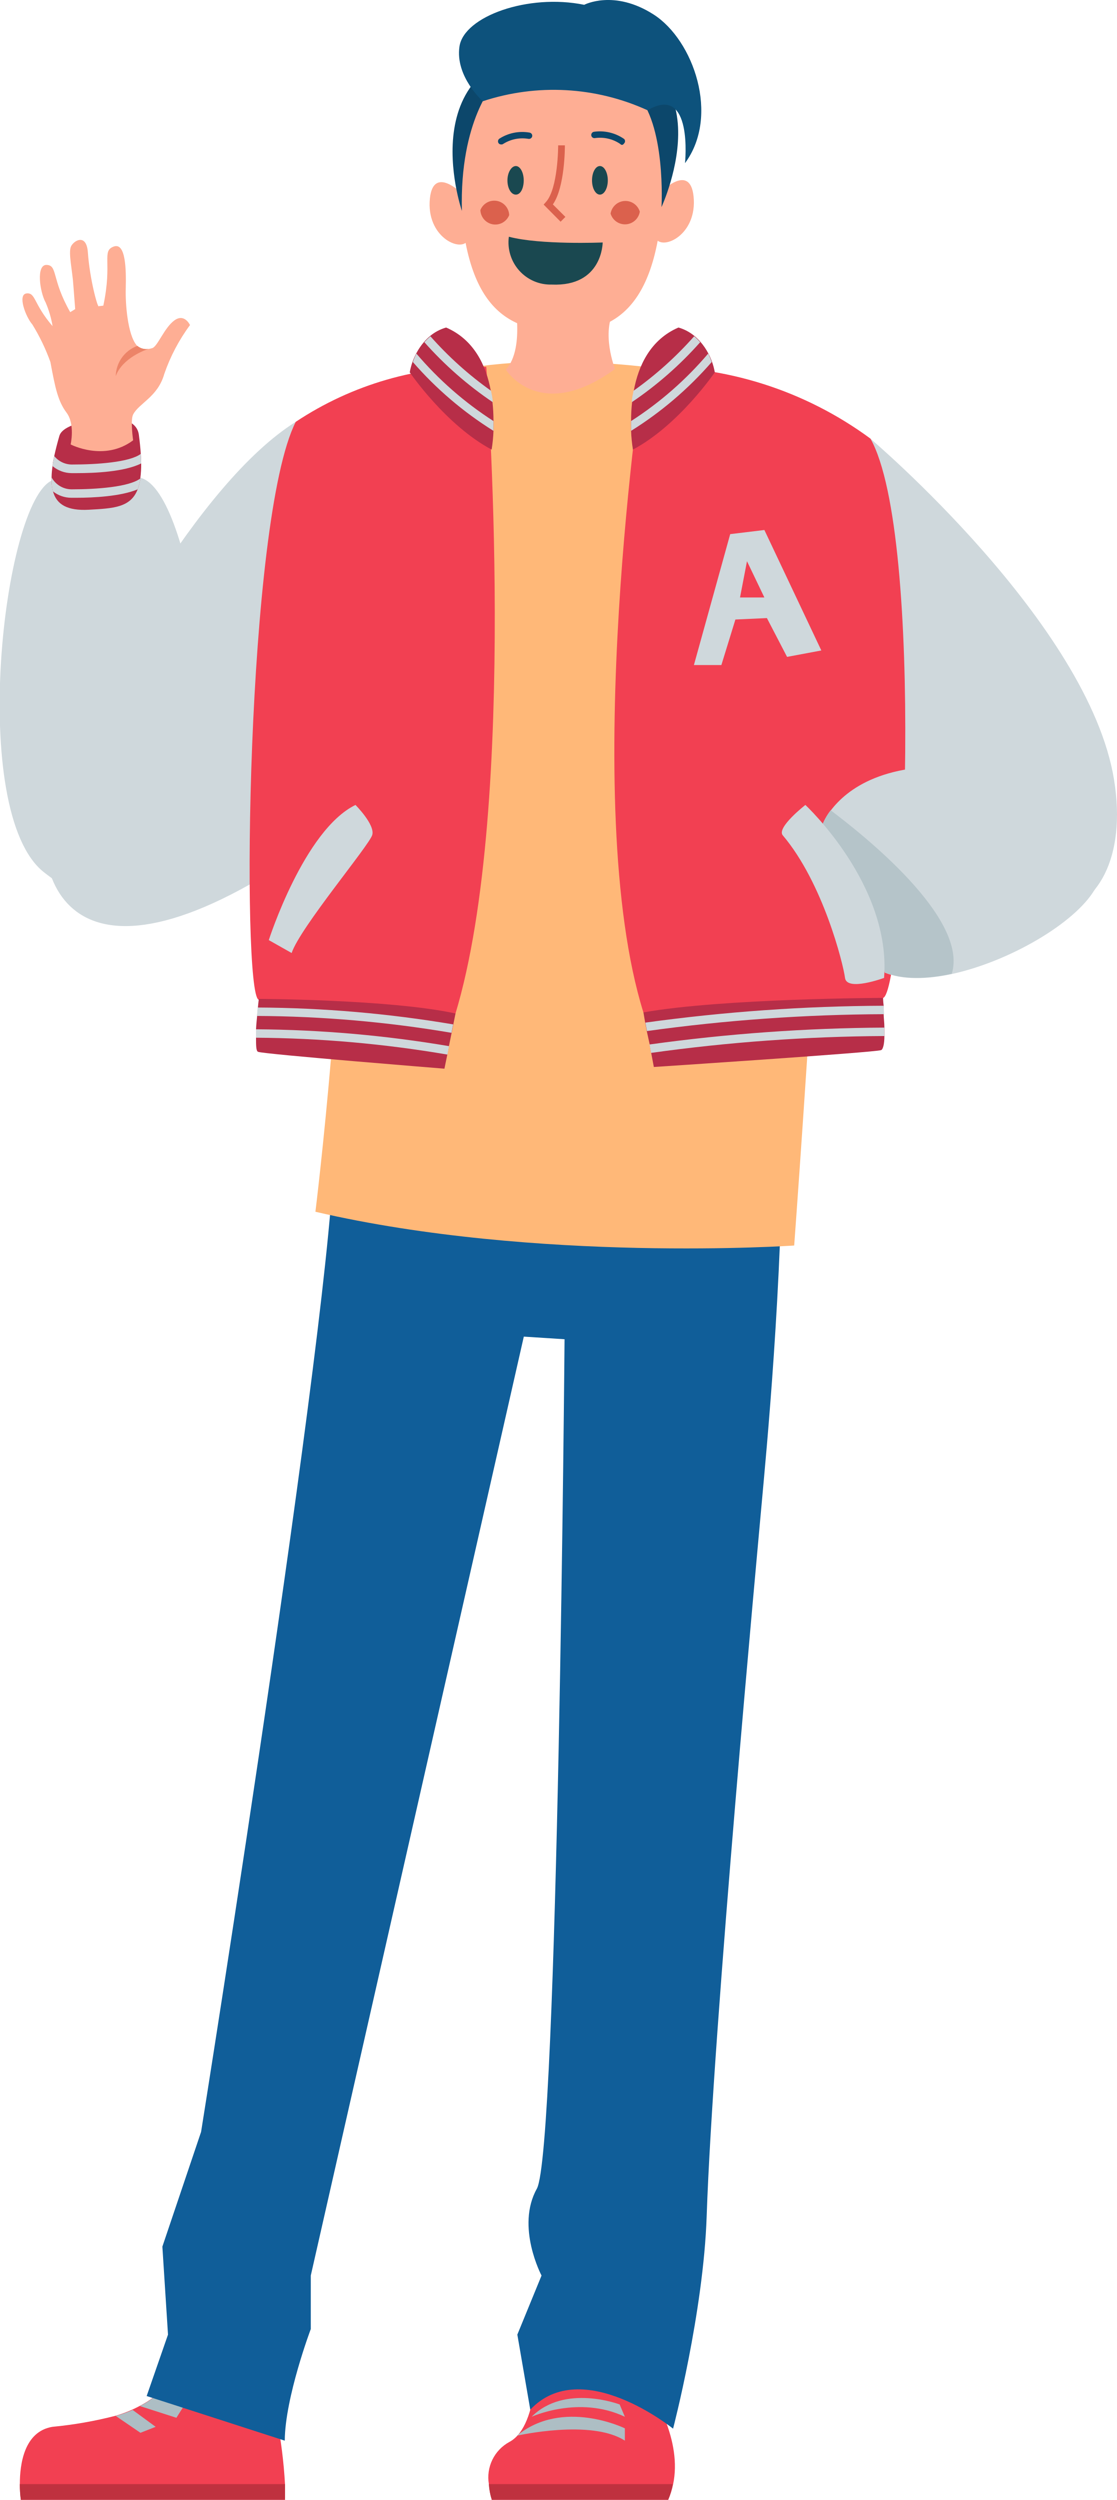 <svg width="127" height="284" viewBox="0 0 127 284" fill="none" xmlns="http://www.w3.org/2000/svg">
<g clip-path="url(#clip0)">
<path d="M33.627 47.924C22.491 54.883 10.553 77.11 6.494 87.088C2.435 97.066 5.539 114.539 30.771 99.088C56.003 83.638 33.627 47.924 33.627 47.924Z" fill="#CFD8DC"/>
<path d="M98.97 49.841C98.97 49.841 123.801 70.851 126.666 88.593C129.531 106.335 113.372 111.415 100.565 89.465C87.758 67.516 98.97 49.841 98.97 49.841Z" fill="#CFD8DC"/>
<path d="M2.254 282.217C2.251 282.813 2.289 283.409 2.368 284H32.404C32.404 283.406 32.404 282.811 32.404 282.217C32.121 277.202 31.157 272.249 29.539 267.495L22.032 264.255C21.658 267.383 20.077 270.238 17.63 272.211C17.095 272.637 16.519 273.01 15.911 273.322C15.643 273.466 15.366 273.6 15.08 273.735C14.46 274.014 13.822 274.251 13.17 274.444C10.803 275.055 8.392 275.479 5.959 275.709C2.741 276.246 2.254 279.955 2.254 282.217Z" fill="#F24052"/>
<path d="M2.254 282.217C2.251 282.813 2.289 283.409 2.368 284H32.404C32.404 283.406 32.404 282.811 32.404 282.217H2.254Z" fill="#BF313F"/>
<path d="M15.911 273.351L20.056 274.683L21.011 273.169L17.678 272.211C17.129 272.65 16.537 273.032 15.911 273.351V273.351Z" fill="#ADBEC4"/>
<path d="M13.16 274.473L15.968 276.389L17.697 275.709L15.08 273.792C14.456 274.062 13.815 274.289 13.16 274.473V274.473Z" fill="#ADBEC4"/>
<path d="M55.583 282.217C55.62 282.823 55.732 283.422 55.917 284H75.973C76.225 283.428 76.414 282.83 76.536 282.217C78.513 272.632 65.21 260.852 65.21 260.852L60.988 266.507C60.988 266.507 61.485 275.546 57.904 277.434C57.068 277.889 56.395 278.594 55.979 279.452C55.562 280.31 55.424 281.277 55.583 282.217V282.217Z" fill="#F24052"/>
<path d="M76.488 282.217H55.583C55.62 282.823 55.732 283.422 55.917 284H75.973C76.209 283.426 76.381 282.828 76.488 282.217V282.217Z" fill="#BF313F"/>
<path d="M58.773 276.716C58.773 276.716 67.206 274.799 71.045 277.281V275.882C71.045 275.882 63.987 272.421 58.773 276.716Z" fill="#ADBEC4"/>
<path d="M60.444 274.568C60.444 274.568 65.83 272.095 71.045 274.568L70.453 273.169C70.453 273.169 64.216 270.792 60.444 274.568Z" fill="#ADBEC4"/>
<path d="M88.99 126.894C88.99 145.997 87.08 165.454 86.64 170.39C86.201 175.327 81.063 230.449 80.347 251.776C79.984 262.702 76.527 275.92 76.527 275.92C76.527 275.92 66.155 267.514 60.291 273.763L58.82 265.233L61.571 258.523C61.571 258.523 58.629 252.974 61.036 248.66C63.443 244.347 64.188 152.15 64.188 152.15L59.556 151.853L35.336 258.523V264.6C35.336 264.6 32.414 272.345 32.376 277.281L16.675 272.211L19.101 265.233L18.461 255.236L22.863 242.2C22.863 242.2 39.156 140.236 37.905 128.792L88.99 126.894Z" fill="#105E99"/>
<path d="M37.132 46.496C37.132 46.496 48.134 40.745 64.283 41.081C80.433 41.416 91.253 45.337 94.118 48.039C96.984 50.742 90.298 141.502 90.298 141.502C90.298 141.502 61.008 143.505 35.862 137.668C35.862 137.668 39.682 106.776 39.042 85.612C38.402 64.449 37.132 46.496 37.132 46.496Z" fill="#FFB878"/>
<path d="M58.314 33.125C58.314 33.125 59.852 39.461 57.512 41.991C57.512 41.991 61.332 48.164 69.927 41.924C69.927 41.924 68.285 37.764 69.927 35.061L58.314 33.125Z" fill="#FEAE94"/>
<path d="M75.209 21.758C75.209 21.758 78.456 18.508 78.857 22.304C79.316 26.703 75.333 28.477 74.559 27.096C73.786 25.716 75.209 21.758 75.209 21.758Z" fill="#FEAE94"/>
<path d="M52.527 21.988C52.527 21.988 49.28 18.738 48.879 22.534C48.42 26.933 52.403 28.707 53.176 27.326C53.95 25.946 52.527 21.988 52.527 21.988Z" fill="#FEAE94"/>
<path d="M64.197 37.697C71.398 37.697 75.448 32.972 75.448 18.825C75.448 11.502 71.761 7.045 63.691 7.045C55.621 7.045 52.231 11.521 52.231 18.825C52.24 34.026 56.758 37.697 64.197 37.697Z" fill="#FEAE94"/>
<path d="M54.618 23.866C54.632 24.257 54.78 24.631 55.036 24.925C55.291 25.22 55.641 25.417 56.024 25.485C56.408 25.552 56.803 25.485 57.143 25.295C57.483 25.105 57.748 24.804 57.894 24.441C57.88 24.051 57.732 23.677 57.477 23.382C57.221 23.088 56.872 22.89 56.488 22.823C56.104 22.756 55.709 22.822 55.369 23.012C55.029 23.202 54.764 23.504 54.618 23.866V23.866Z" fill="#DB614D"/>
<path d="M69.421 24.269C69.533 24.64 69.767 24.962 70.085 25.183C70.402 25.403 70.785 25.51 71.17 25.484C71.556 25.459 71.921 25.303 72.207 25.042C72.493 24.781 72.683 24.431 72.745 24.048C72.633 23.677 72.399 23.355 72.082 23.134C71.764 22.914 71.381 22.808 70.996 22.833C70.61 22.859 70.245 23.015 69.959 23.275C69.673 23.536 69.484 23.886 69.421 24.269Z" fill="#DB614D"/>
<path d="M56.958 16.409C57.005 16.417 57.053 16.415 57.099 16.404C57.145 16.392 57.188 16.371 57.226 16.342C58.079 15.807 59.099 15.606 60.091 15.777C60.184 15.791 60.279 15.769 60.357 15.716C60.435 15.663 60.49 15.582 60.511 15.489C60.528 15.395 60.507 15.298 60.454 15.219C60.4 15.141 60.318 15.086 60.224 15.067C59.022 14.852 57.783 15.102 56.758 15.767C56.684 15.827 56.636 15.913 56.624 16.008C56.611 16.102 56.635 16.198 56.691 16.275C56.722 16.317 56.762 16.351 56.809 16.374C56.855 16.397 56.906 16.409 56.958 16.409Z" fill="#0C476B"/>
<path d="M70.73 16.467C70.826 16.441 70.908 16.38 70.959 16.294C70.993 16.261 71.019 16.222 71.038 16.178C71.056 16.134 71.066 16.088 71.066 16.04C71.066 15.993 71.056 15.946 71.038 15.902C71.019 15.859 70.993 15.819 70.959 15.786C69.956 15.09 68.728 14.799 67.521 14.972C67.429 14.99 67.347 15.043 67.292 15.119C67.237 15.196 67.213 15.29 67.225 15.384C67.239 15.479 67.29 15.565 67.367 15.622C67.444 15.68 67.54 15.704 67.635 15.691C68.638 15.545 69.659 15.777 70.501 16.342C70.56 16.409 70.641 16.453 70.73 16.467Z" fill="#0C476B"/>
<path d="M57.694 20.492C57.694 21.384 58.104 22.112 58.649 22.112C59.193 22.112 59.546 21.384 59.546 20.492C59.546 19.601 59.145 18.863 58.649 18.863C58.152 18.863 57.694 19.591 57.694 20.492Z" fill="#1A4850"/>
<path d="M67.311 20.492C67.311 21.384 67.712 22.112 68.208 22.112C68.705 22.112 69.106 21.384 69.106 20.492C69.106 19.601 68.705 18.863 68.208 18.863C67.712 18.863 67.311 19.591 67.311 20.492Z" fill="#1A4850"/>
<path d="M72.258 10.543C72.258 10.543 67.254 10.198 56.261 9.403C56.261 9.403 52.24 13.611 52.517 23.962C52.517 23.962 46.08 5.32 64.875 5.32C83.67 5.32 75.209 23.531 75.209 23.531C75.209 23.531 75.763 14.004 72.258 10.543Z" fill="#0C476B"/>
<path d="M63.739 25.189L64.283 24.643L62.86 23.224C64.235 21.259 64.226 16.726 64.226 16.515H63.462C63.462 16.563 63.462 21.441 62.058 22.965L61.81 23.243L63.739 25.189Z" fill="#DB614D"/>
<path d="M68.523 27.547C68.523 27.547 61.437 27.844 57.856 26.895C57.763 27.584 57.82 28.284 58.023 28.948C58.227 29.612 58.572 30.224 59.034 30.741C59.497 31.258 60.066 31.667 60.701 31.942C61.337 32.216 62.025 32.349 62.717 32.33C68.523 32.589 68.523 27.547 68.523 27.547Z" fill="#1A4850"/>
<path d="M54.895 11.502C54.895 11.502 51.734 8.703 52.24 5.281C52.746 1.859 60.052 -0.757 66.422 0.546C66.422 0.546 69.813 -1.246 74.33 1.658C78.847 4.562 81.865 13.16 77.883 18.537C77.883 18.537 78.838 9.451 73.623 12.527C67.73 9.838 61.045 9.472 54.895 11.502V11.502Z" fill="#0D527C"/>
<path d="M73.155 41.675C73.155 41.675 65.716 91.142 73.155 115.028C73.155 115.028 97.986 114.204 100.402 113.379C102.819 112.555 105.178 60.912 98.97 49.832C91.497 44.33 82.421 41.462 73.155 41.675V41.675Z" fill="#F24052"/>
<path d="M124.46 101.073C122.187 104.906 114.757 109.229 108.224 110.657C105.359 111.28 102.599 111.328 100.584 110.494C100.584 110.494 99.514 99.855 93.402 93.999C93.647 93.307 94.002 92.66 94.453 92.082C96.21 89.753 100.593 86.197 110.736 87.29C125.482 88.833 127.735 95.59 124.46 101.073Z" fill="#CFD8DC"/>
<path d="M81.273 42.298C81.273 42.298 77.176 48.308 71.962 51.078C71.849 50.373 71.778 49.663 71.752 48.95C71.752 48.614 71.752 48.241 71.752 47.838C71.749 47.121 71.788 46.404 71.866 45.691C71.866 45.269 71.971 44.838 72.057 44.397C72.582 41.522 73.967 38.579 77.138 37.209C77.802 37.399 78.42 37.725 78.953 38.167C79.198 38.373 79.428 38.597 79.64 38.838C79.981 39.231 80.276 39.662 80.519 40.122C80.688 40.429 80.832 40.75 80.948 41.081C81.09 41.477 81.198 41.884 81.273 42.298Z" fill="#B72E48"/>
<path d="M80.92 41.129C78.267 44.177 75.177 46.813 71.751 48.95C71.751 48.614 71.751 48.241 71.751 47.838C75.034 45.73 77.989 43.146 80.519 40.17C80.678 40.478 80.812 40.799 80.92 41.129V41.129Z" fill="#CFD8DC"/>
<path d="M79.611 38.876C77.315 41.466 74.703 43.755 71.837 45.691C71.837 45.269 71.942 44.838 72.028 44.397C74.556 42.605 76.869 40.528 78.924 38.205C79.169 38.411 79.399 38.636 79.611 38.876V38.876Z" fill="#CFD8DC"/>
<path d="M100.555 116.744C100.555 117.07 100.555 117.396 100.555 117.702C100.555 118.546 100.412 119.217 100.183 119.303C99.467 119.571 74.34 121.22 74.34 121.22L74.025 119.552L73.853 118.594L73.537 117.146L73.356 116.188L73.156 115.018C82.19 113.418 100.403 113.37 100.403 113.37C100.403 113.37 100.403 113.725 100.469 114.252C100.469 114.53 100.469 114.856 100.469 115.21C100.469 115.565 100.555 116.226 100.555 116.744Z" fill="#B72E48"/>
<path d="M100.517 115.22C91.498 115.256 82.491 115.896 73.556 117.137L73.375 116.178C82.354 114.94 91.406 114.3 100.469 114.261C100.479 114.539 100.498 114.865 100.517 115.22Z" fill="#CFD8DC"/>
<path d="M100.555 116.744C100.555 117.07 100.555 117.396 100.555 117.702C91.679 117.751 82.816 118.391 74.024 119.619L73.853 118.661C82.702 117.436 91.622 116.796 100.555 116.744V116.744Z" fill="#CFD8DC"/>
<path d="M86.908 60.212L83.021 60.682L78.895 75.558H82.018L83.613 70.382L87.195 70.219L89.487 74.628L93.383 73.899L86.908 60.212ZM84.138 67.88L84.931 63.759L86.908 67.88H84.138Z" fill="#CFD8DC"/>
<path d="M55.287 41.675C55.287 41.675 59.04 91.277 51.763 115.229C51.763 115.229 31.325 114.405 29.396 113.571C27.467 112.737 27.983 59.043 33.627 47.924C40.04 43.667 47.6 41.486 55.287 41.675V41.675Z" fill="#F24052"/>
<path d="M46.586 42.298C46.586 42.298 50.684 48.308 55.898 51.078C56.011 50.373 56.081 49.663 56.108 48.95C56.108 48.614 56.108 48.241 56.108 47.838C56.11 47.121 56.072 46.404 55.993 45.691C55.993 45.269 55.888 44.838 55.803 44.397C55.277 41.522 53.892 38.579 50.722 37.209C50.057 37.399 49.439 37.725 48.907 38.167C48.661 38.373 48.432 38.597 48.219 38.838C47.879 39.231 47.584 39.662 47.341 40.122C47.172 40.429 47.028 40.75 46.911 41.081C46.77 41.477 46.661 41.884 46.586 42.298V42.298Z" fill="#B72E48"/>
<path d="M46.94 41.129C49.593 44.177 52.683 46.813 56.108 48.95C56.108 48.614 56.108 48.241 56.108 47.838C52.825 45.73 49.871 43.146 47.341 40.17C47.182 40.478 47.048 40.799 46.94 41.129Z" fill="#CFD8DC"/>
<path d="M48.248 38.876C50.545 41.466 53.157 43.755 56.022 45.691C56.022 45.269 55.917 44.838 55.831 44.397C53.304 42.605 50.99 40.528 48.936 38.205C48.69 38.411 48.461 38.636 48.248 38.876V38.876Z" fill="#CFD8DC"/>
<path d="M29.109 116.935C29.109 117.261 29.109 117.597 29.109 117.894C29.109 118.737 29.109 119.408 29.339 119.495C29.912 119.763 50.531 121.412 50.531 121.412L50.874 119.734L51.056 118.776L51.362 117.28L51.553 116.322L51.791 115.143C44.428 113.533 29.424 113.485 29.424 113.485L29.329 114.376C29.329 114.654 29.272 114.98 29.243 115.335C29.214 115.689 29.128 116.427 29.109 116.935Z" fill="#B72E48"/>
<path d="M29.214 115.421C36.627 115.456 44.024 116.097 51.333 117.338L51.524 116.38C44.18 115.14 36.748 114.499 29.3 114.463C29.281 114.74 29.243 115.066 29.214 115.421Z" fill="#CFD8DC"/>
<path d="M29.109 116.936C29.109 117.261 29.109 117.597 29.109 117.894C36.404 117.941 43.683 118.582 50.874 119.811L51.056 118.853C43.803 117.624 36.464 116.983 29.109 116.936V116.936Z" fill="#CFD8DC"/>
<path d="M15.968 54.279C22.014 55.841 25.671 86.724 22.176 93.97C18.68 101.216 13.638 105.913 4.985 99.088C-3.667 92.264 0.334 56.963 5.94 54.567C8.595 53.445 15.968 54.279 15.968 54.279Z" fill="#CFD8DC"/>
<path d="M16.054 52.65C16.062 53.224 16.027 53.797 15.949 54.365C15.899 54.785 15.8 55.197 15.653 55.592C14.851 57.672 12.874 57.758 10.075 57.912C7.707 58.036 6.427 57.356 6.017 55.794C5.879 55.275 5.827 54.738 5.864 54.203C5.871 53.779 5.91 53.356 5.978 52.937C5.978 52.573 6.093 52.199 6.169 51.797C6.322 51.097 6.513 50.34 6.752 49.516C7.23 47.867 12.062 47.551 12.062 47.551C13.523 47.416 15.567 47.723 15.787 49.391C15.892 50.196 15.968 50.915 16.006 51.567C16.035 51.96 16.054 52.314 16.054 52.65Z" fill="#B72E48"/>
<path d="M3.677 36.863C4.507 38.21 5.195 39.639 5.73 41.129C6.265 44.004 6.571 45.557 7.564 46.88C8.557 48.202 8.032 50.493 8.032 50.493C8.032 50.493 11.852 52.487 15.137 50.023C15.137 50.023 14.803 47.742 15.137 47.09C15.806 45.797 17.945 45.097 18.68 42.48C19.367 40.492 20.353 38.62 21.603 36.931C21.603 36.931 20.982 35.569 19.836 36.394C18.69 37.218 17.926 39.336 17.324 39.547C17.2 39.59 17.072 39.618 16.942 39.633V39.633C16.71 39.68 16.471 39.674 16.241 39.616C16.011 39.558 15.797 39.449 15.615 39.298C15.588 39.285 15.565 39.265 15.548 39.24C14.497 38.014 14.249 34.448 14.297 32.809C14.354 30.576 14.297 27.489 12.912 28.017C11.527 28.544 12.797 29.79 11.747 34.726L11.241 34.783C11.145 35.138 10.209 31.793 9.99 28.659C9.827 26.502 8.423 27.298 8.08 27.978C7.736 28.659 8.242 30.806 8.337 32.368C8.414 33.403 8.5 34.477 8.548 35.119L7.984 35.464C5.845 31.716 6.571 30.164 5.32 30.096C4.069 30.029 4.527 33.183 5.195 34.381C5.562 35.238 5.825 36.136 5.979 37.055C3.782 34.505 4.069 33.221 3.018 33.336C1.967 33.451 2.913 35.991 3.677 36.863Z" fill="#FEAE94"/>
<path d="M13.16 42.729C13.905 40.678 16.551 39.739 16.885 39.633C16.662 39.671 16.433 39.661 16.214 39.603C15.995 39.545 15.791 39.441 15.615 39.298C14.908 39.554 14.295 40.019 13.857 40.631C13.419 41.244 13.176 41.975 13.16 42.729V42.729Z" fill="#EC8468"/>
<path d="M16.054 52.65C14.144 53.608 10.754 53.752 8.748 53.752H8.146C7.353 53.749 6.586 53.468 5.979 52.956C5.979 52.592 6.093 52.218 6.17 51.816C6.411 52.113 6.716 52.353 7.061 52.519C7.406 52.685 7.783 52.772 8.166 52.774C11.031 52.774 14.717 52.525 16.006 51.567C16.035 51.96 16.054 52.314 16.054 52.65Z" fill="#CFD8DC"/>
<path d="M15.949 54.365C15.899 54.785 15.8 55.197 15.653 55.592C13.743 56.397 10.591 56.551 8.71 56.551H8.108C7.349 56.552 6.612 56.295 6.017 55.822C5.879 55.304 5.827 54.766 5.864 54.231C6.086 54.64 6.413 54.981 6.811 55.22C7.209 55.46 7.663 55.588 8.127 55.592C11.031 55.592 14.66 55.324 15.949 54.365Z" fill="#CFD8DC"/>
<path d="M40.417 91.449C40.417 91.449 42.652 93.683 42.327 94.852C42.002 96.021 34.114 105.395 33.159 108.271L30.561 106.804C30.561 106.804 34.563 94.306 40.417 91.449Z" fill="#CFD8DC"/>
<path d="M108.215 110.629C105.35 111.252 102.59 111.3 100.574 110.466C100.574 110.466 99.505 99.826 93.393 93.97C93.638 93.278 93.992 92.631 94.443 92.053C97.919 94.679 110.163 104.264 108.215 110.629Z" fill="#B5C4C9"/>
<path d="M91.568 91.449C91.568 91.449 101.348 100.526 100.517 111.098C100.517 111.098 96.277 112.67 96.076 111.098C95.876 109.526 93.593 100.315 88.99 94.89C88.283 94.008 91.568 91.449 91.568 91.449Z" fill="#CFD8DC"/>
</g>
<defs>
<clipPath id="clip0">
<rect width="127" height="284" fill="white"/>
</clipPath>
</defs>
</svg>
